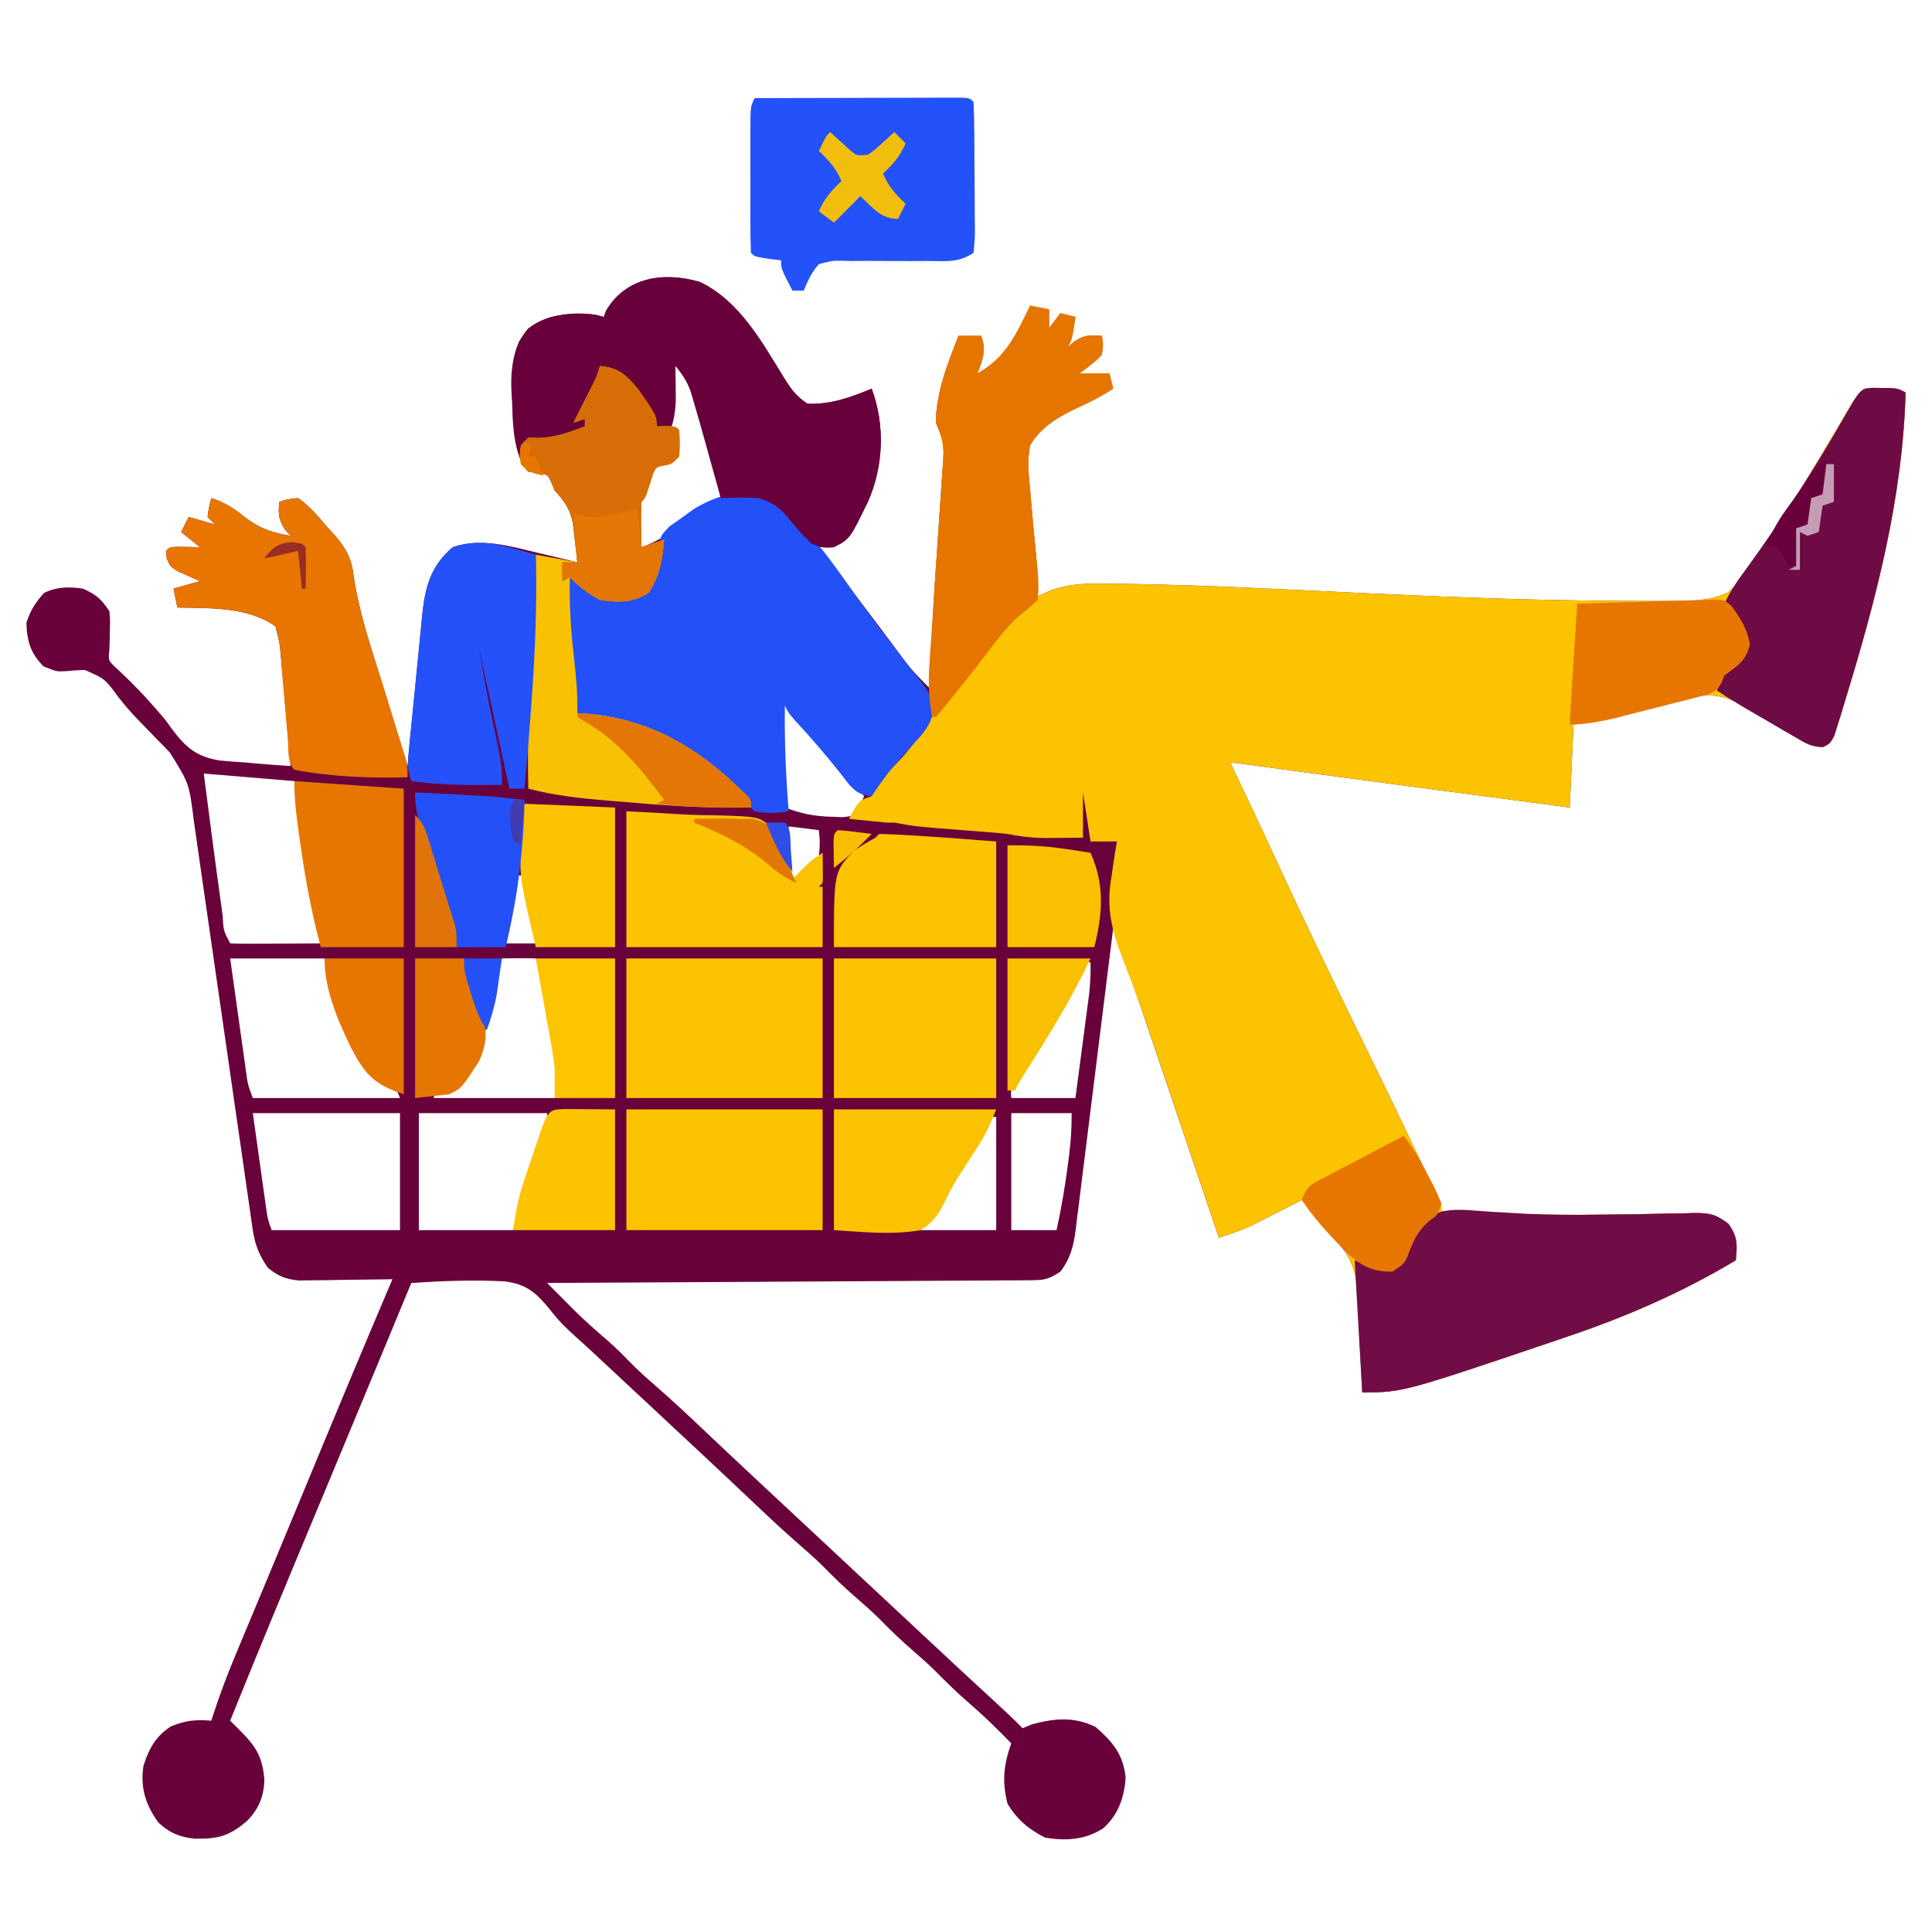 <?xml version="1.0" encoding="UTF-8"?>
<svg version="1.1" xmlns="http://www.w3.org/2000/svg" width="512" height="512">
<path d="M0 0 C10.507 4.992 16.508 15.978 22.38 25.533 C24.254 28.529 25.553 30.29 28.539 32.281 C34.589 32.532 40.04 30.581 45.539 28.281 C49.126 37.921 48.71 48.896 44.539 58.281 C42.529 62.216 40.566 66.043 37.539 69.281 C34.413 69.916 34.413 69.916 31.539 70.281 C31.977 70.855 32.414 71.428 32.865 72.019 C34.903 74.689 36.94 77.36 38.977 80.031 C39.709 80.99 40.44 81.949 41.195 82.938 C45.732 88.889 50.229 94.864 54.645 100.906 C56.768 103.568 59.118 105.891 61.539 108.281 C61.511 106.996 61.511 106.996 61.482 105.684 C61.381 97.074 61.698 88.549 62.266 79.957 C62.337 78.873 62.408 77.79 62.481 76.674 C62.782 72.162 63.089 67.652 63.408 63.142 C63.642 59.81 63.861 56.477 64.078 53.145 C64.154 52.127 64.23 51.109 64.308 50.061 C64.368 49.112 64.429 48.163 64.491 47.185 C64.548 46.356 64.606 45.527 64.666 44.673 C64.517 41.87 63.597 39.865 62.539 37.281 C62.67 29.058 65.614 21.87 68.539 14.281 C70.519 14.281 72.499 14.281 74.539 14.281 C76.006 18.096 74.972 20.571 73.539 24.281 C81.108 20.11 83.902 13.832 87.539 6.281 C89.189 6.611 90.839 6.941 92.539 7.281 C92.539 8.931 92.539 10.581 92.539 12.281 C94.024 10.301 94.024 10.301 95.539 8.281 C97.519 8.776 97.519 8.776 99.539 9.281 C98.664 15.031 98.664 15.031 97.539 17.281 C98.096 16.786 98.653 16.291 99.227 15.781 C101.921 14.034 103.393 14.019 106.539 14.281 C106.914 16.469 106.914 16.469 106.539 19.281 C104.699 21.271 102.747 22.671 100.539 24.281 C103.179 24.281 105.819 24.281 108.539 24.281 C108.869 25.601 109.199 26.921 109.539 28.281 C107.161 29.787 104.784 31.168 102.227 32.348 C96.485 35 90.815 37.635 87.539 43.281 C86.68 47.341 87.136 51.174 87.539 55.281 C87.698 57.1 87.855 58.919 88.012 60.738 C88.35 64.597 88.717 68.451 89.102 72.305 C89.453 75.98 89.638 79.586 89.539 83.281 C90.631 82.793 91.724 82.304 92.849 81.801 C98.117 79.848 103.012 79.875 108.578 79.969 C110.297 79.983 110.297 79.983 112.051 79.999 C134.105 80.301 156.155 81.549 178.185 82.572 C201.046 83.63 223.877 84.475 246.766 84.531 C248.216 84.539 248.216 84.539 249.696 84.547 C252.416 84.559 255.135 84.556 257.854 84.547 C258.65 84.551 259.445 84.555 260.265 84.559 C264.722 84.522 268.382 84.086 272.539 82.281 C274.846 79.995 274.846 79.995 276.789 77.094 C277.354 76.304 277.354 76.304 277.93 75.497 C279.152 73.771 280.347 72.029 281.539 70.281 C281.947 69.691 282.355 69.1 282.775 68.491 C289.093 59.322 294.894 49.875 300.539 40.281 C301.682 38.342 302.828 36.405 303.977 34.469 C304.655 33.314 304.655 33.314 305.348 32.137 C306.539 30.281 306.539 30.281 308.539 28.281 C310.633 28.051 310.633 28.051 313.039 28.094 C314.23 28.103 314.23 28.103 315.445 28.113 C317.539 28.281 317.539 28.281 319.539 29.281 C318.785 57.364 311.57 84.739 303.352 111.469 C303.031 112.544 302.71 113.62 302.38 114.728 C302.068 115.709 301.755 116.689 301.434 117.699 C301.164 118.563 300.894 119.427 300.616 120.317 C299.539 122.281 299.539 122.281 297.746 123.237 C294.632 123.299 292.987 122.168 290.328 120.57 C288.832 119.692 288.832 119.692 287.305 118.797 C286.268 118.173 285.232 117.549 284.164 116.906 C282.12 115.682 280.07 114.465 278.016 113.258 C277.109 112.712 276.202 112.166 275.268 111.604 C269.928 109.016 265.968 109.109 260.328 110.68 C258.584 111.151 258.584 111.151 256.805 111.633 C255.003 112.139 255.003 112.139 253.164 112.656 C250.783 113.315 248.4 113.968 246.016 114.617 C244.965 114.912 243.913 115.206 242.831 115.509 C239.121 116.379 235.32 116.809 231.539 117.281 C231.209 124.541 230.879 131.801 230.539 139.281 C200.532 135.33 170.528 131.364 140.539 127.281 C141.038 128.328 141.537 129.375 142.051 130.453 C145.512 137.731 148.964 145.012 152.328 152.336 C160.158 169.365 168.318 186.219 176.56 203.051 C177.186 204.329 177.186 204.329 177.824 205.633 C178.235 206.472 178.646 207.31 179.069 208.175 C183.64 217.518 188.127 226.9 192.583 236.298 C193.464 238.126 194.388 239.933 195.316 241.738 C196.539 244.281 196.539 244.281 196.539 246.281 C201.018 246.461 205.497 246.624 209.977 246.781 C210.67 246.807 211.363 246.832 212.077 246.858 C221.264 247.186 230.425 247.302 239.617 247.172 C240.542 247.161 241.467 247.151 242.42 247.14 C247.941 247.076 247.941 247.076 253.462 246.961 C256.044 246.895 258.624 246.859 261.207 246.828 C261.977 246.799 262.746 246.77 263.539 246.74 C267.522 246.721 269.337 247.127 272.54 249.571 C275.072 253.003 274.948 255.113 274.539 259.281 C260.404 267.703 246.103 273.991 230.539 279.281 C229.414 279.666 228.288 280.05 227.129 280.446 C186.245 294.281 186.245 294.281 175.539 294.281 C175.494 293.308 175.449 292.334 175.403 291.331 C175.232 287.706 175.044 284.081 174.849 280.457 C174.768 278.891 174.691 277.324 174.62 275.758 C174.516 273.5 174.394 271.245 174.27 268.988 C174.227 267.944 174.227 267.944 174.184 266.879 C173.824 260.916 171.634 257.369 167.84 252.949 C167.11 252.094 167.11 252.094 166.365 251.221 C165.866 250.643 165.366 250.064 164.852 249.469 C164.085 248.573 164.085 248.573 163.303 247.658 C162.051 246.196 160.796 244.738 159.539 243.281 C158.454 243.836 157.368 244.39 156.25 244.961 C154.805 245.693 153.359 246.425 151.914 247.156 C151.201 247.521 150.488 247.886 149.754 248.262 C149.051 248.616 148.349 248.971 147.625 249.336 C146.986 249.661 146.347 249.985 145.689 250.32 C143.032 251.508 140.304 252.374 137.539 253.281 C137.146 252.116 137.146 252.116 136.744 250.928 C134.246 243.531 131.746 236.134 129.245 228.737 C127.96 224.937 126.675 221.136 125.391 217.335 C124.147 213.651 122.902 209.969 121.656 206.286 C121.186 204.896 120.717 203.506 120.248 202.116 C116.768 191.806 113.182 181.535 109.539 171.281 C109.408 172.348 109.277 173.414 109.142 174.512 C107.904 184.564 106.654 194.613 105.392 204.661 C104.743 209.827 104.099 214.993 103.465 220.161 C102.853 225.148 102.229 230.134 101.598 235.119 C101.359 237.021 101.124 238.923 100.893 240.826 C100.57 243.492 100.231 246.155 99.889 248.819 C99.751 249.998 99.751 249.998 99.61 251.201 C99.035 255.547 98.22 258.776 95.539 262.281 C92.179 264.521 91.059 264.537 87.129 264.56 C86.006 264.571 84.883 264.582 83.725 264.594 C81.876 264.597 81.876 264.597 79.99 264.6 C78.692 264.61 77.394 264.62 76.057 264.631 C72.498 264.658 68.938 264.673 65.378 264.686 C61.659 264.702 57.939 264.728 54.22 264.754 C47.175 264.801 40.131 264.838 33.087 264.871 C25.068 264.909 17.049 264.958 9.029 265.009 C-7.467 265.112 -23.964 265.201 -40.461 265.281 C-38.883 266.873 -37.303 268.462 -35.723 270.051 C-34.843 270.936 -33.964 271.821 -33.057 272.734 C-30.243 275.495 -27.318 278.075 -24.324 280.637 C-21.879 282.795 -19.618 285.111 -17.335 287.438 C-15.528 289.215 -13.667 290.876 -11.746 292.527 C-7.528 296.195 -3.454 299.998 0.602 303.844 C2.1 305.259 3.599 306.675 5.098 308.09 C5.843 308.794 6.587 309.497 7.355 310.222 C10.614 313.295 13.888 316.352 17.164 319.406 C17.775 319.975 18.385 320.545 19.014 321.131 C20.241 322.275 21.469 323.419 22.696 324.563 C25.812 327.468 28.925 330.375 32.039 333.281 C33.289 334.448 34.539 335.615 35.789 336.781 C43.289 343.781 43.289 343.781 45.165 345.532 C46.413 346.697 47.661 347.862 48.91 349.027 C52.061 351.967 55.211 354.909 58.359 357.852 C65.024 364.079 71.699 370.294 78.417 376.463 C80.838 378.691 83.24 380.927 85.539 383.281 C86.323 382.951 87.107 382.621 87.914 382.281 C93.914 380.626 99.257 380.14 104.914 382.969 C109.514 387.021 112.242 390.25 112.852 396.469 C112.42 401.734 110.975 405.974 107.066 409.676 C102.291 412.871 97.119 413.194 91.539 412.281 C87.17 410.097 84.057 407.478 81.539 403.281 C80.043 397.484 80.524 392.852 82.539 387.281 C78.992 383.634 75.395 380.103 71.539 376.781 C68.309 373.999 65.306 371.071 62.32 368.031 C60.455 366.199 58.52 364.488 56.539 362.781 C53.309 359.999 50.306 357.071 47.32 354.031 C45.455 352.199 43.52 350.488 41.539 348.781 C38.343 346.028 35.367 343.134 32.414 340.125 C30.607 338.348 28.746 336.687 26.824 335.035 C22.606 331.367 18.532 327.565 14.477 323.719 C12.978 322.303 11.479 320.888 9.98 319.473 C9.236 318.769 8.491 318.065 7.723 317.34 C4.464 314.268 1.19 311.211 -2.086 308.156 C-2.999 307.305 -2.999 307.305 -3.931 306.436 C-5.157 305.293 -6.383 304.15 -7.609 303.008 C-9.499 301.246 -11.386 299.483 -13.273 297.719 C-18.144 293.167 -23.016 288.617 -27.906 284.086 C-28.455 283.576 -29.004 283.066 -29.57 282.541 C-30.659 281.539 -31.756 280.547 -32.862 279.565 C-35.453 277.249 -37.605 275.093 -39.73 272.312 C-43.431 267.824 -45.9 265.617 -51.673 264.86 C-59.949 264.422 -68.197 264.734 -76.461 265.281 C-76.871 266.272 -77.281 267.263 -77.704 268.283 C-79.706 273.116 -81.708 277.949 -83.711 282.781 C-84.085 283.684 -84.459 284.586 -84.844 285.516 C-89.436 296.596 -94.038 307.673 -98.656 318.742 C-99.086 319.771 -99.515 320.801 -99.958 321.861 C-100.821 323.931 -101.685 326.001 -102.549 328.071 C-109.935 345.775 -117.286 363.49 -124.461 381.281 C-123.672 382.07 -122.883 382.859 -122.07 383.672 C-117.671 388.071 -115.885 390.721 -115.402 396.973 C-115.512 401.305 -116.9 404.679 -119.93 407.789 C-124.72 411.899 -127.703 412.648 -133.855 412.551 C-137.819 412.141 -140.56 411.029 -143.461 408.281 C-146.89 403.591 -148.293 399.103 -147.461 393.281 C-146.028 388.78 -144.194 385.36 -140.148 382.781 C-136.265 381.201 -133.609 380.943 -129.461 381.281 C-129.284 380.729 -129.107 380.177 -128.925 379.608 C-127.181 374.26 -125.224 369.06 -123.047 363.875 C-122.72 363.089 -122.393 362.303 -122.056 361.494 C-120.986 358.922 -119.911 356.351 -118.836 353.781 C-118.079 351.965 -117.322 350.148 -116.566 348.332 C-114.991 344.55 -113.415 340.769 -111.838 336.988 C-109.532 331.455 -107.237 325.918 -104.945 320.379 C-97.195 301.646 -89.41 282.931 -81.461 264.281 C-82.283 264.297 -83.105 264.313 -83.952 264.329 C-87.684 264.391 -91.416 264.43 -95.148 264.469 C-96.442 264.494 -97.736 264.519 -99.068 264.545 C-100.316 264.555 -101.563 264.564 -102.848 264.574 C-103.995 264.59 -105.141 264.606 -106.323 264.622 C-109.898 264.234 -111.647 263.501 -114.461 261.281 C-116.797 257.894 -117.909 255.147 -118.492 251.089 C-118.644 250.064 -118.797 249.039 -118.954 247.984 C-119.109 246.87 -119.263 245.757 -119.422 244.61 C-119.595 243.429 -119.768 242.248 -119.946 241.031 C-120.416 237.8 -120.877 234.569 -121.334 231.337 C-121.816 227.948 -122.311 224.562 -122.805 221.175 C-123.738 214.759 -124.662 208.342 -125.581 201.924 C-127.226 190.436 -128.883 178.949 -130.552 167.464 C-131.041 164.096 -131.528 160.727 -132.008 157.357 C-132.543 153.598 -133.086 149.84 -133.629 146.082 C-133.786 144.971 -133.942 143.86 -134.103 142.715 C-135.328 132.933 -135.328 132.933 -140.402 124.766 C-140.981 124.159 -141.561 123.551 -142.157 122.926 C-142.773 122.301 -143.389 121.675 -144.023 121.031 C-145.302 119.714 -146.58 118.395 -147.855 117.074 C-148.476 116.433 -149.097 115.791 -149.737 115.13 C-151.259 113.498 -152.662 111.84 -154.035 110.082 C-157.667 105.157 -157.667 105.157 -163.02 102.816 C-164.736 102.875 -166.451 102.987 -168.16 103.16 C-170.461 103.281 -170.461 103.281 -173.961 101.844 C-177.377 98.342 -178.351 95.145 -178.461 90.281 C-177.345 86.932 -176.111 85.004 -173.773 82.406 C-170.369 80.75 -167.134 80.734 -163.461 81.281 C-159.875 82.918 -158.668 83.971 -156.461 87.281 C-156.266 89.656 -156.266 89.656 -156.336 92.281 C-156.354 93.147 -156.372 94.014 -156.391 94.906 C-156.414 95.69 -156.437 96.474 -156.461 97.281 C-156.786 100.287 -156.786 100.287 -154.957 102.043 C-154.278 102.678 -153.598 103.314 -152.898 103.969 C-150.131 106.634 -147.477 109.314 -144.961 112.219 C-144.419 112.834 -143.877 113.449 -143.318 114.083 C-141.461 116.281 -141.461 116.281 -139.826 118.574 C-136.111 123.465 -133.366 125.821 -127.211 126.816 C-124.965 127.033 -122.714 127.208 -120.461 127.344 C-118.727 127.497 -118.727 127.497 -116.957 127.654 C-114.126 127.9 -111.297 128.108 -108.461 128.281 C-108.866 123.654 -109.275 119.028 -109.688 114.402 C-109.828 112.829 -109.966 111.255 -110.104 109.682 C-110.302 107.418 -110.504 105.154 -110.707 102.891 C-110.767 102.189 -110.828 101.488 -110.89 100.766 C-111.285 95.946 -111.285 95.946 -112.461 91.281 C-119.811 86.031 -129.82 86.496 -138.461 86.281 C-138.791 84.631 -139.121 82.981 -139.461 81.281 C-135.996 80.291 -135.996 80.291 -132.461 79.281 C-133.31 78.918 -133.31 78.918 -134.176 78.547 C-134.909 78.212 -135.643 77.877 -136.398 77.531 C-137.129 77.206 -137.86 76.882 -138.613 76.547 C-140.461 75.281 -140.461 75.281 -141.277 73.203 C-141.338 72.569 -141.399 71.935 -141.461 71.281 C-140.461 70.281 -140.461 70.281 -138.613 70.184 C-136.562 70.216 -134.512 70.249 -132.461 70.281 C-134.111 68.961 -135.761 67.641 -137.461 66.281 C-136.801 64.961 -136.141 63.641 -135.461 62.281 C-133.151 62.941 -130.841 63.601 -128.461 64.281 C-129.121 63.621 -129.781 62.961 -130.461 62.281 C-130.086 59.656 -130.086 59.656 -129.461 57.281 C-125.938 58.382 -123.48 59.992 -120.648 62.281 C-116.683 65.378 -113.385 66.402 -108.461 67.281 C-108.956 66.724 -109.451 66.168 -109.961 65.594 C-111.708 62.9 -111.723 61.427 -111.461 58.281 C-109.207 57.566 -109.207 57.566 -106.461 57.281 C-103.295 59.422 -100.957 62.404 -98.461 65.281 C-97.874 65.906 -97.288 66.532 -96.684 67.176 C-93.634 70.717 -92.225 73.505 -91.711 78.156 C-90.199 88.212 -86.834 97.841 -83.836 107.531 C-83.218 109.548 -82.601 111.565 -81.984 113.582 C-80.485 118.484 -78.975 123.384 -77.461 128.281 C-77.405 127.693 -77.349 127.105 -77.291 126.499 C-76.705 120.366 -76.102 114.234 -75.49 108.103 C-75.263 105.816 -75.041 103.529 -74.823 101.242 C-74.509 97.949 -74.18 94.658 -73.848 91.367 C-73.754 90.348 -73.66 89.329 -73.563 88.279 C-72.796 80.902 -71.352 75.252 -65.461 70.281 C-57.89 67.758 -50.462 69.96 -42.961 71.781 C-41.441 72.139 -41.441 72.139 -39.891 72.504 C-37.412 73.088 -34.936 73.681 -32.461 74.281 C-32.69 72.05 -32.945 69.821 -33.211 67.594 C-33.42 65.732 -33.42 65.732 -33.633 63.832 C-34.536 59.96 -35.824 58.188 -38.461 55.281 C-38.77 54.539 -39.08 53.796 -39.398 53.031 C-40.353 50.997 -40.353 50.997 -42.961 50.656 C-43.786 50.532 -44.611 50.409 -45.461 50.281 C-50.278 45.464 -49.618 32.991 -49.836 26.344 C-49.729 20.906 -48.985 16.552 -45.461 12.281 C-40.219 8.502 -33.696 7.819 -27.398 8.719 C-26.759 8.904 -26.12 9.09 -25.461 9.281 C-25.255 8.724 -25.048 8.168 -24.836 7.594 C-19.51 -1.364 -9.515 -2.779 0 0 Z M-7.461 20.281 C-7.488 23.26 -7.508 26.239 -7.523 29.219 C-7.532 30.069 -7.54 30.919 -7.549 31.795 C-7.552 32.604 -7.555 33.413 -7.559 34.246 C-7.564 34.995 -7.569 35.744 -7.574 36.515 C-7.654 38.308 -7.654 38.308 -6.461 39.281 C-6.42 41.614 -6.419 43.948 -6.461 46.281 C-7.389 46.611 -8.317 46.941 -9.273 47.281 C-13.114 49.691 -13.654 51.356 -14.918 55.539 C-15.461 57.281 -15.461 57.281 -16.461 58.281 C-16.621 62.446 -16.443 66.229 -15.461 70.281 C-11.129 68.813 -7.994 66.582 -4.398 63.781 C1.905 58.885 1.905 58.885 5.539 57.281 C2.302 37.622 2.302 37.622 -6.461 20.281 C-6.791 20.281 -7.121 20.281 -7.461 20.281 Z M21.539 111.281 C21.41 120.693 21.741 129.902 22.539 139.281 C26.695 140.828 30.292 141.623 34.727 141.719 C35.751 141.759 36.776 141.799 37.832 141.84 C40.778 141.546 40.778 141.546 42.402 138.754 C42.777 137.938 43.153 137.122 43.539 136.281 C42.777 135.398 42.015 134.515 41.23 133.605 C40.187 132.394 39.144 131.181 38.102 129.969 C37.56 129.34 37.019 128.71 36.462 128.062 C32.276 123.178 28.201 118.219 24.184 113.195 C23.641 112.564 23.098 111.932 22.539 111.281 C22.209 111.281 21.879 111.281 21.539 111.281 Z M-131.461 130.281 C-129.962 141.912 -128.456 153.541 -126.836 165.156 C-126.713 166.059 -126.59 166.961 -126.464 167.891 C-126.239 171.917 -126.239 171.917 -124.461 175.281 C-122.68 175.369 -120.896 175.388 -119.113 175.379 C-118.034 175.376 -116.954 175.372 -115.842 175.369 C-114.705 175.361 -113.569 175.352 -112.398 175.344 C-111.258 175.339 -110.118 175.335 -108.943 175.33 C-106.116 175.318 -103.288 175.302 -100.461 175.281 C-100.602 174.441 -100.743 173.6 -100.888 172.734 C-101.422 169.549 -101.955 166.363 -102.487 163.178 C-102.716 161.812 -102.945 160.446 -103.174 159.079 C-104.67 150.156 -106.104 141.227 -107.461 132.281 C-115.381 131.621 -123.301 130.961 -131.461 130.281 Z M23.539 144.281 C23.389 151.338 23.389 151.338 24.539 158.281 C28.362 157.007 29.402 155.671 31.539 152.281 C31.874 148.572 31.874 148.572 31.539 145.281 C28.899 144.951 26.259 144.621 23.539 144.281 Z M-48.461 157.281 C-48.964 159.718 -49.464 162.156 -49.961 164.594 C-50.104 165.284 -50.247 165.974 -50.395 166.686 C-50.987 169.606 -51.461 172.292 -51.461 175.281 C-48.821 175.281 -46.181 175.281 -43.461 175.281 C-44.451 169.341 -45.441 163.401 -46.461 157.281 C-47.121 157.281 -47.781 157.281 -48.461 157.281 Z M-124.461 179.281 C-123.77 184.23 -123.078 189.178 -122.38 194.125 C-122.143 195.809 -121.907 197.493 -121.673 199.177 C-121.336 201.595 -120.995 204.012 -120.652 206.43 C-120.548 207.185 -120.444 207.94 -120.337 208.718 C-119.821 212.621 -119.821 212.621 -118.461 216.281 C-105.591 216.281 -92.721 216.281 -79.461 216.281 C-80.325 213.984 -80.325 213.984 -83.148 213.281 C-93.572 206.988 -96.669 190.449 -99.461 179.281 C-107.711 179.281 -115.961 179.281 -124.461 179.281 Z M-52.461 179.281 C-52.617 179.997 -52.772 180.712 -52.932 181.449 C-53.655 184.73 -54.402 188.006 -55.148 191.281 C-55.393 192.407 -55.637 193.532 -55.889 194.691 C-57.376 201.13 -58.92 207.273 -63.461 212.281 C-65.796 213.714 -67.819 214.452 -70.461 215.281 C-70.461 215.611 -70.461 215.941 -70.461 216.281 C-59.901 216.281 -49.341 216.281 -38.461 216.281 C-37.696 210.162 -37.371 207.081 -38.422 201.41 C-38.758 199.561 -38.758 199.561 -39.102 197.674 C-39.344 196.41 -39.586 195.146 -39.836 193.844 C-40.071 192.553 -40.305 191.262 -40.547 189.932 C-41.11 184.203 -41.11 184.203 -43.461 179.281 C-44.98 179.209 -46.503 179.197 -48.023 179.219 C-48.85 179.228 -49.676 179.237 -50.527 179.246 C-51.484 179.263 -51.484 179.263 -52.461 179.281 Z M102.539 180.281 C102.057 181.133 102.057 181.133 101.564 182.003 C95.837 192.107 90.116 202.187 83.867 211.98 C82.372 214.127 82.372 214.127 82.539 216.281 C88.149 216.281 93.759 216.281 99.539 216.281 C100.112 211.958 100.682 207.635 101.248 203.311 C101.441 201.842 101.635 200.372 101.83 198.903 C102.111 196.786 102.388 194.668 102.664 192.551 C102.832 191.278 102.999 190.006 103.172 188.695 C103.478 185.848 103.615 183.138 103.539 180.281 C103.209 180.281 102.879 180.281 102.539 180.281 Z M-118.461 220.281 C-117.822 224.839 -117.182 229.398 -116.523 234.094 C-116.324 235.528 -116.124 236.963 -115.918 238.441 C-115.758 239.57 -115.598 240.7 -115.434 241.863 C-115.271 243.021 -115.109 244.178 -114.942 245.37 C-114.531 248.335 -114.531 248.335 -113.461 251.281 C-102.241 251.281 -91.021 251.281 -79.461 251.281 C-79.461 241.051 -79.461 230.821 -79.461 220.281 C-92.331 220.281 -105.201 220.281 -118.461 220.281 Z M-74.461 220.281 C-74.461 230.511 -74.461 240.741 -74.461 251.281 C-66.211 251.281 -57.961 251.281 -49.461 251.281 C-48.177 247.189 -46.894 243.096 -45.616 239.001 C-45.18 237.608 -44.744 236.215 -44.306 234.822 C-43.678 232.822 -43.053 230.822 -42.43 228.82 C-42.053 227.616 -41.676 226.411 -41.287 225.17 C-40.369 222.462 -40.369 222.462 -40.461 220.281 C-51.681 220.281 -62.901 220.281 -74.461 220.281 Z M82.539 220.281 C82.539 230.511 82.539 240.741 82.539 251.281 C86.499 251.281 90.459 251.281 94.539 251.281 C95.869 245.2 96.885 239.141 97.664 232.969 C97.752 232.287 97.839 231.606 97.929 230.904 C98.369 227.305 98.539 223.924 98.539 220.281 C93.259 220.281 87.979 220.281 82.539 220.281 Z M77.539 221.281 C76.001 223.659 74.511 226.05 73.039 228.469 C68.955 235.109 64.665 241.544 60.156 247.902 C58.445 249.94 58.445 249.94 58.539 251.281 C65.139 251.281 71.739 251.281 78.539 251.281 C78.539 241.381 78.539 231.481 78.539 221.281 C78.209 221.281 77.879 221.281 77.539 221.281 Z " fill="#69023B" transform="translate(185.461,74.719)"/>
<path d="M0 0 C2.475 0.495 2.475 0.495 5 1 C5 2.65 5 4.3 5 6 C5.99 4.68 6.98 3.36 8 2 C9.32 2.33 10.64 2.66 12 3 C11.125 8.75 11.125 8.75 10 11 C10.557 10.505 11.114 10.01 11.688 9.5 C14.382 7.752 15.854 7.738 19 8 C19.375 10.188 19.375 10.188 19 13 C17.16 14.99 15.208 16.39 13 18 C15.64 18 18.28 18 21 18 C21.495 19.98 21.495 19.98 22 22 C19.622 23.506 17.245 24.887 14.688 26.066 C8.946 28.718 3.276 31.354 0 37 C-0.859 41.06 -0.403 44.893 0 49 C0.159 50.819 0.316 52.638 0.473 54.457 C0.811 58.315 1.178 62.169 1.562 66.023 C1.914 69.698 2.099 73.304 2 77 C3.092 76.511 4.185 76.023 5.31 75.52 C10.578 73.567 15.473 73.593 21.039 73.688 C22.758 73.702 22.758 73.702 24.512 73.717 C46.566 74.02 68.616 75.268 90.646 76.291 C113.507 77.348 136.338 78.193 159.227 78.25 C160.677 78.258 160.677 78.258 162.157 78.266 C164.876 78.277 167.595 78.274 170.315 78.266 C171.111 78.27 171.906 78.274 172.726 78.278 C177.183 78.24 180.843 77.805 185 76 C187.306 73.714 187.306 73.714 189.25 70.812 C189.815 70.022 189.815 70.022 190.391 69.216 C191.613 67.49 192.808 65.747 194 64 C194.408 63.409 194.816 62.819 195.236 62.21 C201.554 53.04 207.355 43.594 213 34 C214.143 32.061 215.289 30.123 216.438 28.188 C217.116 27.033 217.116 27.033 217.809 25.855 C219 24 219 24 221 22 C223.094 21.77 223.094 21.77 225.5 21.812 C226.691 21.822 226.691 21.822 227.906 21.832 C230 22 230 22 232 23 C231.246 51.082 224.031 78.457 215.812 105.188 C215.492 106.263 215.171 107.339 214.841 108.447 C214.529 109.427 214.216 110.408 213.895 111.418 C213.625 112.282 213.355 113.146 213.077 114.036 C212 116 212 116 210.207 116.956 C207.093 117.018 205.448 115.887 202.789 114.289 C201.292 113.411 201.292 113.411 199.766 112.516 C198.729 111.892 197.693 111.268 196.625 110.625 C194.581 109.4 192.531 108.184 190.477 106.977 C189.57 106.431 188.663 105.885 187.729 105.323 C182.389 102.734 178.429 102.827 172.789 104.398 C171.626 104.713 170.464 105.028 169.266 105.352 C167.464 105.858 167.464 105.858 165.625 106.375 C163.243 107.033 160.861 107.687 158.477 108.336 C157.425 108.63 156.374 108.925 155.292 109.228 C151.582 110.098 147.78 110.527 144 111 C143.67 118.26 143.34 125.52 143 133 C112.993 129.048 82.989 125.083 53 121 C53.748 122.57 53.748 122.57 54.512 124.172 C57.973 131.45 61.425 138.731 64.789 146.055 C72.619 163.084 80.779 179.937 89.021 196.77 C89.438 197.622 89.855 198.474 90.285 199.352 C90.901 200.61 90.901 200.61 91.53 201.893 C96.101 211.236 100.588 220.619 105.043 230.017 C105.925 231.845 106.849 233.652 107.777 235.457 C109 238 109 238 109 240 C113.479 240.18 117.958 240.343 122.438 240.5 C123.131 240.525 123.824 240.551 124.538 240.577 C133.725 240.905 142.886 241.021 152.078 240.891 C153.003 240.88 153.928 240.869 154.881 240.858 C160.402 240.795 160.402 240.795 165.923 240.68 C168.505 240.614 171.085 240.578 173.668 240.547 C174.438 240.518 175.207 240.489 176 240.459 C179.983 240.439 181.798 240.846 185.001 243.29 C187.533 246.722 187.409 248.832 187 253 C172.865 261.422 158.564 267.71 143 273 C141.875 273.384 140.749 273.769 139.59 274.165 C98.706 288 98.706 288 88 288 C87.955 287.027 87.91 286.053 87.864 285.05 C87.693 281.424 87.504 277.8 87.31 274.176 C87.229 272.609 87.152 271.043 87.081 269.476 C86.977 267.219 86.855 264.963 86.73 262.707 C86.702 262.011 86.674 261.315 86.645 260.598 C86.285 254.635 84.095 251.088 80.301 246.668 C79.571 245.812 79.571 245.812 78.826 244.939 C78.327 244.361 77.827 243.783 77.312 243.188 C76.546 242.291 76.546 242.291 75.764 241.377 C74.512 239.915 73.257 238.457 72 237 C70.915 237.554 69.829 238.109 68.711 238.68 C67.266 239.412 65.82 240.143 64.375 240.875 C63.662 241.24 62.949 241.605 62.215 241.98 C61.512 242.335 60.81 242.689 60.086 243.055 C59.128 243.542 59.128 243.542 58.15 244.039 C55.493 245.227 52.765 246.093 50 247 C49.74 246.228 49.48 245.456 49.212 244.66 C46.73 237.292 44.245 229.926 41.757 222.56 C40.479 218.775 39.202 214.99 37.927 211.204 C36.695 207.546 35.461 203.888 34.224 200.23 C33.739 198.792 33.254 197.354 32.77 195.916 C30.233 188.375 27.617 180.894 24.685 173.496 C21.665 165.836 20.054 159.563 21.562 151.312 C21.689 150.397 21.816 149.481 21.947 148.537 C22.256 146.352 22.621 144.174 23 142 C20.69 142 18.38 142 16 142 C15.34 137.71 14.68 133.42 14 129 C14 132.96 14 136.92 14 141 C11.604 141.027 9.208 141.047 6.812 141.062 C6.139 141.071 5.465 141.079 4.771 141.088 C1.014 141.106 -2.334 140.738 -6 140 C-7.84 139.807 -9.683 139.641 -11.527 139.5 C-12.567 139.417 -13.607 139.335 -14.678 139.25 C-15.753 139.167 -16.829 139.085 -17.938 139 C-30.33 138.046 -30.33 138.046 -36 137 C-36.66 137 -37.32 137 -38 137 C-39.709 136.843 -41.418 136.675 -43.125 136.5 C-44.035 136.407 -44.945 136.314 -45.883 136.219 C-46.581 136.147 -47.28 136.074 -48 136 C-45.375 131.125 -45.375 131.125 -42 130 C-41.298 128.685 -40.634 127.349 -40 126 C-38.595 124.458 -38.595 124.458 -36.996 122.953 C-30.71 116.601 -26.321 111.183 -26.165 101.986 C-26.184 100.537 -26.184 100.537 -26.203 99.059 C-26.173 96.927 -26.14 94.796 -26.103 92.665 C-26.092 91.568 -26.08 90.472 -26.069 89.342 C-25.956 83.847 -25.561 78.376 -25.176 72.895 C-25.032 70.717 -24.89 68.539 -24.748 66.361 C-24.529 63.048 -24.307 59.734 -24.076 56.421 C-23.849 53.142 -23.636 49.862 -23.426 46.582 C-23.317 45.093 -23.317 45.093 -23.205 43.574 C-22.909 38.776 -22.838 35.407 -25 31 C-24.869 22.777 -21.926 15.589 -19 8 C-17.02 8 -15.04 8 -13 8 C-11.533 11.815 -12.567 14.29 -14 18 C-6.431 13.829 -3.637 7.55 0 0 Z " fill="#FBC300" transform="translate(273,81)"/>
<path d="M0 0 C9.886 6.961 16.61 17.767 23.617 27.41 C26.556 31.45 29.563 35.428 32.625 39.375 C33.407 40.392 34.19 41.409 34.996 42.457 C36.245 44.07 37.505 45.674 38.785 47.262 C40.766 49.805 41.996 51.702 42.504 54.914 C41.913 59.215 39.73 61.496 36.875 64.562 C35.863 65.699 34.852 66.837 33.844 67.977 C33.36 68.517 32.877 69.057 32.379 69.614 C30.039 72.299 28.051 75.176 26.062 78.125 C23.095 77.798 22.111 77.176 20.02 74.973 C19.312 74.054 18.604 73.134 17.875 72.188 C14.035 67.309 10.019 62.685 5.812 58.121 C4.062 56.125 4.062 56.125 3.062 54.125 C2.92 63.519 3.338 72.766 4.062 82.125 C0.932 82.636 -1.819 82.774 -4.938 82.125 C-7.734 79.826 -9.745 76.989 -11.938 74.125 C-21.974 62.961 -37.753 58.793 -51.938 56.125 C-52.448 52.022 -52.944 47.918 -53.438 43.812 C-53.581 42.665 -53.724 41.517 -53.871 40.334 C-54.717 33.224 -55.134 26.284 -54.938 19.125 C-54.349 19.586 -53.761 20.047 -53.155 20.522 C-48.184 24.331 -44.411 26.008 -38.105 25.578 C-35.761 25.225 -35.761 25.225 -33.438 23.5 C-31.081 19.768 -29.774 16.678 -30.242 12.227 C-29.938 9.125 -29.938 9.125 -27.523 6.641 C-25.934 5.519 -25.934 5.519 -24.312 4.375 C-23.268 3.617 -22.224 2.859 -21.148 2.078 C-14.448 -1.998 -7.126 -4.009 0 0 Z " fill="#2450F8" transform="translate(204.938,132.875)"/>
<path d="M0 0 C10.507 4.992 16.508 15.978 22.38 25.533 C24.254 28.529 25.553 30.29 28.539 32.281 C34.589 32.532 40.04 30.581 45.539 28.281 C49.133 37.941 48.685 48.872 44.539 58.281 C39.797 68.116 39.797 68.116 35.586 70.289 C33.084 70.594 31.825 70.37 29.539 69.281 C27.27 67.158 25.356 64.897 23.398 62.484 C20.986 59.626 19.131 58.359 15.539 57.281 C12.188 57.069 8.891 57.102 5.539 57.281 C5.067 55.558 5.067 55.558 4.586 53.801 C3.254 48.956 1.903 44.117 0.539 39.281 C0.251 38.26 0.251 38.26 -0.042 37.217 C-0.546 35.444 -1.066 33.675 -1.586 31.906 C-1.877 30.909 -2.169 29.911 -2.469 28.883 C-3.47 26.258 -4.664 24.424 -6.461 22.281 C-6.449 23.101 -6.438 23.921 -6.426 24.766 C-6.417 25.843 -6.408 26.921 -6.398 28.031 C-6.387 29.099 -6.375 30.166 -6.363 31.266 C-6.446 33.815 -6.715 35.861 -7.461 38.281 C-8.781 38.281 -10.101 38.281 -11.461 38.281 C-12.988 36.27 -12.988 36.27 -14.398 33.594 C-18.226 26.612 -18.226 26.612 -24.773 22.469 C-25.33 22.407 -25.887 22.345 -26.461 22.281 C-26.554 23.519 -26.554 23.519 -26.648 24.781 C-27.694 29.285 -29.866 32.508 -32.461 36.281 C-31.801 36.281 -31.141 36.281 -30.461 36.281 C-30.461 36.941 -30.461 37.601 -30.461 38.281 C-35.611 40.845 -39.581 42.711 -45.461 42.281 C-46.451 42.776 -46.451 42.776 -47.461 43.281 C-49.683 34.493 -51.623 24.24 -47.836 15.656 C-45.667 12.067 -43.51 10.58 -39.461 9.281 C-34.643 8.353 -30.242 7.893 -25.461 9.281 C-25.152 8.446 -25.152 8.446 -24.836 7.594 C-19.51 -1.364 -9.515 -2.779 0 0 Z " fill="#68003B" transform="translate(185.461,74.719)"/>
<path d="M0 0 C2.247 0.133 4.494 0.259 6.741 0.384 C7.577 0.434 8.414 0.485 9.276 0.536 C15.978 0.88 22.647 0.873 29.354 0.775 C31.211 0.753 33.067 0.732 34.924 0.71 C37.733 0.677 40.542 0.635 43.351 0.564 C46.012 0.498 48.672 0.462 51.334 0.431 C52.139 0.402 52.943 0.373 53.772 0.343 C57.997 0.323 59.592 0.535 63.079 3.174 C65.579 6.607 65.46 8.732 65.053 12.884 C50.918 21.306 36.618 27.594 21.053 32.884 C19.928 33.269 18.803 33.653 17.643 34.049 C-23.241 47.884 -23.241 47.884 -33.947 47.884 C-34.607 36.334 -35.267 24.784 -35.947 12.884 C-33.472 13.874 -33.472 13.874 -30.947 14.884 C-27.38 15.375 -27.38 15.375 -23.947 13.884 C-22.394 11.459 -21.275 8.968 -20.099 6.341 C-16.024 -2.348 -8.258 -0.491 0 0 Z " fill="#700D46" transform="translate(394.947,321.116)"/>
<path d="M0 0 C4.898 0.42 6.863 2.314 10 6 C15 13.151 15 13.151 15 16 C15.804 15.979 16.609 15.959 17.438 15.938 C20 16 20 16 21 17 C21.188 20.438 21.188 20.438 21 24 C19 26 19 26 16.98 26.375 C14.839 26.802 14.839 26.802 13.988 28.812 C13.654 29.895 13.654 29.895 13.312 31 C12.05 34.95 12.05 34.95 11 36 C10.928 38.02 10.916 40.042 10.938 42.062 C10.947 43.167 10.956 44.272 10.965 45.41 C10.976 46.265 10.988 47.119 11 48 C12.98 47.34 14.96 46.68 17 46 C16.538 51.359 15.891 55.331 13 60 C8.751 62.832 4.99 62.652 0 62 C-3.239 60.265 -5.423 58.577 -8 56 C-8.131 62.829 -7.768 69.466 -7 76.25 C-6.414 81.524 -5.861 86.682 -6 92 C-5.417 92.026 -4.835 92.052 -4.234 92.078 C12.201 93.215 25.407 100.645 37 112 C37.882 112.814 37.882 112.814 38.781 113.645 C40 115 40 115 40 117 C29.943 117.201 20.07 116.692 10.057 115.828 C7.674 115.624 5.289 115.432 2.904 115.242 C-4.528 114.628 -11.768 113.914 -19 112 C-19.427 91.295 -18.142 70.664 -17 50 C-13.37 50.66 -9.74 51.32 -6 52 C-6.229 49.769 -6.484 47.54 -6.75 45.312 C-6.889 44.071 -7.028 42.83 -7.172 41.551 C-8.075 37.679 -9.363 35.907 -12 33 C-12.309 32.258 -12.619 31.515 -12.938 30.75 C-13.892 28.716 -13.892 28.716 -16.5 28.375 C-17.325 28.251 -18.15 28.128 -19 28 C-21 26 -21 26 -21.25 23.5 C-21 21 -21 21 -19 19 C-17.732 19.031 -17.732 19.031 -16.438 19.062 C-11.916 18.98 -8.203 17.569 -4 16 C-4 15.34 -4 14.68 -4 14 C-4.99 14.33 -5.98 14.66 -7 15 C-5.995 12.985 -4.986 10.972 -3.965 8.965 C-3.626 8.296 -3.287 7.627 -2.938 6.938 C-2.596 6.266 -2.254 5.594 -1.902 4.902 C-0.885 2.857 -0.885 2.857 0 0 Z " fill="#F8C104" transform="translate(159,97)"/>
<path d="M0 0 C7.415 -0.023 14.829 -0.041 22.244 -0.052 C25.686 -0.057 29.129 -0.064 32.572 -0.075 C36.526 -0.088 40.48 -0.093 44.434 -0.098 C46.296 -0.105 46.296 -0.105 48.196 -0.113 C49.337 -0.113 50.478 -0.113 51.654 -0.114 C52.664 -0.116 53.675 -0.118 54.716 -0.12 C57 0 57 0 58 1 C58.126 3.934 58.189 6.842 58.203 9.777 C58.209 10.659 58.215 11.541 58.22 12.449 C58.23 14.318 58.236 16.187 58.24 18.055 C58.25 20.922 58.281 23.788 58.312 26.654 C58.319 28.466 58.324 30.278 58.328 32.09 C58.34 32.951 58.353 33.813 58.366 34.7 C58.356 37.117 58.356 37.117 58 41 C54.141 43.573 51 43.226 46.535 43.168 C44.831 43.174 43.128 43.181 41.424 43.189 C38.739 43.194 36.057 43.187 33.372 43.155 C30.78 43.128 28.19 43.144 25.598 43.168 C24.396 43.137 24.396 43.137 23.17 43.106 C20.601 43.076 20.601 43.076 17 44 C15.028 46.24 14.186 48.203 13 51 C12.01 51 11.02 51 10 51 C7 45.25 7 45.25 7 43 C5.866 42.856 4.731 42.711 3.562 42.562 C0 42 0 42 -1 41 C-1.101 38.139 -1.14 35.303 -1.133 32.441 C-1.134 31.582 -1.135 30.722 -1.136 29.837 C-1.136 28.015 -1.135 26.194 -1.13 24.372 C-1.125 21.578 -1.13 18.784 -1.137 15.99 C-1.136 14.224 -1.135 12.458 -1.133 10.691 C-1.135 9.852 -1.137 9.012 -1.139 8.147 C-1.115 2.23 -1.115 2.23 0 0 Z " fill="#2351FA" transform="translate(200,26)"/>
<path d="M0 0 C1.191 0.021 1.191 0.021 2.406 0.043 C3.2 0.049 3.994 0.056 4.812 0.062 C6.906 0.23 6.906 0.23 8.906 1.23 C8.152 29.313 0.937 56.688 -7.281 83.418 C-7.602 84.494 -7.923 85.569 -8.253 86.677 C-8.565 87.658 -8.877 88.638 -9.199 89.648 C-9.469 90.512 -9.739 91.376 -10.016 92.266 C-11.094 94.23 -11.094 94.23 -12.88 95.184 C-16.008 95.25 -17.716 94.122 -20.41 92.555 C-21.927 91.684 -21.927 91.684 -23.475 90.795 C-24.525 90.176 -25.574 89.556 -26.656 88.918 C-27.71 88.31 -28.764 87.702 -29.85 87.076 C-33.658 84.872 -37.432 82.672 -41.094 80.23 C-40.06 76.847 -39.403 75.451 -36.469 73.355 C-33.774 71.378 -33.774 71.378 -33.469 67.918 C-34.28 63.129 -36.044 60.966 -39.094 57.23 C-37.445 53.562 -35.152 50.453 -32.781 47.23 C-23.525 34.44 -15.004 21.137 -7.164 7.434 C-3.09 0.34 -3.09 0.34 0 0 Z " fill="#6E0B44" transform="translate(496.094,102.77)"/>
<path d="M0 0 C2.475 0.495 2.475 0.495 5 1 C5 2.65 5 4.3 5 6 C5.99 4.68 6.98 3.36 8 2 C9.32 2.33 10.64 2.66 12 3 C11.125 8.75 11.125 8.75 10 11 C10.557 10.505 11.114 10.01 11.688 9.5 C14.382 7.752 15.854 7.738 19 8 C19.375 10.188 19.375 10.188 19 13 C17.16 14.99 15.208 16.39 13 18 C15.64 18 18.28 18 21 18 C21.495 19.98 21.495 19.98 22 22 C19.622 23.506 17.245 24.887 14.688 26.066 C8.946 28.718 3.276 31.354 0 37 C-0.859 41.06 -0.403 44.893 0 49 C0.159 50.807 0.316 52.614 0.473 54.422 C0.729 57.34 0.994 60.256 1.287 63.17 C2.341 73.713 2.341 73.713 2 78 C-0.812 80.562 -0.812 80.562 -2.746 82.023 C-5.707 84.62 -7.984 87.571 -10.375 90.688 C-11.074 91.596 -11.074 91.596 -11.788 92.522 C-12.73 93.748 -13.671 94.974 -14.611 96.202 C-16.742 98.96 -18.927 101.67 -21.125 104.375 C-21.849 105.27 -22.574 106.164 -23.32 107.086 C-23.875 107.718 -24.429 108.349 -25 109 C-25.33 109 -25.66 109 -26 109 C-26.795 104.278 -27.046 99.999 -26.715 95.226 C-26.628 93.921 -26.541 92.617 -26.452 91.272 C-26.403 90.585 -26.354 89.898 -26.304 89.19 C-26.15 87.021 -26.006 84.851 -25.865 82.681 C-25.461 76.517 -25.04 70.354 -24.613 64.191 C-24.352 60.41 -24.101 56.628 -23.858 52.846 C-23.763 51.409 -23.664 49.973 -23.56 48.538 C-23.415 46.531 -23.285 44.523 -23.156 42.515 C-23.077 41.375 -22.999 40.235 -22.918 39.06 C-23.004 35.862 -23.75 33.907 -25 31 C-24.869 22.777 -21.926 15.589 -19 8 C-17.02 8 -15.04 8 -13 8 C-11.533 11.815 -12.567 14.29 -14 18 C-6.431 13.829 -3.637 7.55 0 0 Z " fill="#E67500" transform="translate(273,81)"/>
<path d="M0 0 C3.523 1.101 5.981 2.711 8.812 5 C12.778 8.097 16.076 9.121 21 10 C20.505 9.443 20.01 8.886 19.5 8.312 C17.752 5.618 17.738 4.146 18 1 C20.254 0.285 20.254 0.285 23 0 C26.166 2.141 28.504 5.123 31 8 C31.587 8.625 32.173 9.25 32.777 9.895 C35.831 13.44 37.237 16.229 37.75 20.887 C39.252 30.88 42.625 40.44 45.625 50.062 C46.542 53.017 47.457 55.973 48.367 58.93 C48.93 60.758 49.497 62.586 50.069 64.412 C50.323 65.234 50.577 66.056 50.838 66.903 C51.063 67.624 51.288 68.345 51.52 69.088 C52 71 52 71 52 74 C41.826 74.26 32.027 73.882 22 72 C20.058 70.058 20.498 66.487 20.281 63.824 C20.218 63.103 20.156 62.381 20.091 61.638 C19.89 59.321 19.694 57.004 19.5 54.688 C19.305 52.381 19.109 50.075 18.909 47.769 C18.785 46.333 18.663 44.896 18.545 43.459 C18.171 38.652 18.171 38.652 17 34 C9.65 28.75 -0.359 29.214 -9 29 C-9.33 27.35 -9.66 25.7 -10 24 C-7.69 23.34 -5.38 22.68 -3 22 C-3.566 21.758 -4.132 21.515 -4.715 21.266 C-5.815 20.763 -5.815 20.763 -6.938 20.25 C-7.668 19.925 -8.399 19.6 -9.152 19.266 C-11 18 -11 18 -11.816 15.922 C-11.877 15.288 -11.938 14.653 -12 14 C-11 13 -11 13 -9.152 12.902 C-7.102 12.935 -5.051 12.967 -3 13 C-4.65 11.68 -6.3 10.36 -8 9 C-7.34 7.68 -6.68 6.36 -6 5 C-3.69 5.66 -1.38 6.32 1 7 C0.34 6.34 -0.32 5.68 -1 5 C-0.625 2.375 -0.625 2.375 0 0 Z " fill="#E77500" transform="translate(56,132)"/>
<path d="M0 0 C17.16 0 34.32 0 52 0 C52 12.21 52 24.42 52 37 C34.84 37 17.68 37 0 37 C0 24.79 0 12.58 0 0 Z " fill="#FCC400" transform="translate(166,254)"/>
<path d="M0 0 C0.98 0.276 1.961 0.552 2.971 0.837 C3.713 1.051 4.454 1.264 5.219 1.484 C5.817 22.259 3.99 42.806 2.219 63.484 C0.899 63.484 -0.421 63.484 -1.781 63.484 C-4.421 51.274 -7.061 39.064 -9.781 26.484 C-8.412 34.698 -6.924 42.77 -5.105 50.877 C-4.248 54.814 -3.535 58.426 -3.781 62.484 C-11.86 62.58 -19.765 62.61 -27.781 61.484 C-28.809 58.402 -28.791 56.913 -28.483 53.741 C-28.393 52.78 -28.302 51.818 -28.209 50.828 C-28.051 49.271 -28.051 49.271 -27.891 47.684 C-27.785 46.614 -27.68 45.545 -27.572 44.444 C-27.346 42.18 -27.117 39.916 -26.885 37.653 C-26.534 34.197 -26.202 30.741 -25.871 27.283 C-25.65 25.083 -25.427 22.883 -25.203 20.684 C-25.106 19.652 -25.009 18.621 -24.909 17.558 C-24.123 10.157 -22.694 4.474 -16.781 -0.516 C-10.876 -2.484 -5.853 -1.665 0 0 Z " fill="#2451F9" transform="translate(136.781,145.516)"/>
<path d="M0 0 C17.16 0 34.32 0 52 0 C52 10.56 52 21.12 52 32 C34.84 32 17.68 32 0 32 C0 21.44 0 10.88 0 0 Z " fill="#FBC200" transform="translate(166,294)"/>
<path d="M0 0 C4.262 0.205 8.504 0.409 12.758 0.695 C16.237 0.921 19.693 1.027 23.18 1.055 C35.181 1.39 35.181 1.39 38.508 4.334 C41.469 8.194 44 13.064 44 18 C44.763 17.216 45.526 16.433 46.312 15.625 C49 13 49 13 52 11 C52.098 17.152 52.098 17.152 52 19 C51.505 19.495 51.505 19.495 51 20 C51.33 20 51.66 20 52 20 C52 25.28 52 30.56 52 36 C34.84 36 17.68 36 0 36 C0 24.12 0 12.24 0 0 Z " fill="#FBC300" transform="translate(166,215)"/>
<path d="M0 0 C14.19 0 28.38 0 43 0 C43 12.21 43 24.42 43 37 C28.81 37 14.62 37 0 37 C0 24.79 0 12.58 0 0 Z " fill="#FCC400" transform="translate(221,254)"/>
<path d="M0 0 C4.898 0.42 6.863 2.314 10 6 C15 13.151 15 13.151 15 16 C15.804 15.979 16.609 15.959 17.438 15.938 C20 16 20 16 21 17 C21.188 20.438 21.188 20.438 21 24 C19 26 19 26 16.98 26.375 C14.839 26.802 14.839 26.802 13.988 28.812 C13.654 29.895 13.654 29.895 13.312 31 C12.05 34.95 12.05 34.95 11 36 C10.928 38.02 10.916 40.042 10.938 42.062 C10.947 43.167 10.956 44.272 10.965 45.41 C10.976 46.265 10.988 47.119 11 48 C12.98 47.34 14.96 46.68 17 46 C16.538 51.359 15.891 55.331 13 60 C8.751 62.832 4.99 62.652 0 62 C-3.239 60.265 -5.423 58.577 -8 56 C-8.99 56.495 -8.99 56.495 -10 57 C-10 55.35 -10 53.7 -10 52 C-8.68 52 -7.36 52 -6 52 C-6.229 49.769 -6.484 47.54 -6.75 45.312 C-6.889 44.071 -7.028 42.83 -7.172 41.551 C-8.075 37.679 -9.363 35.907 -12 33 C-12.309 32.258 -12.619 31.515 -12.938 30.75 C-13.892 28.716 -13.892 28.716 -16.5 28.375 C-17.325 28.251 -18.15 28.128 -19 28 C-21 26 -21 26 -21.25 23.5 C-21 21 -21 21 -19 19 C-17.732 19.031 -17.732 19.031 -16.438 19.062 C-11.916 18.98 -8.203 17.569 -4 16 C-4 15.34 -4 14.68 -4 14 C-4.99 14.33 -5.98 14.66 -7 15 C-5.995 12.985 -4.986 10.972 -3.965 8.965 C-3.626 8.296 -3.287 7.627 -2.938 6.938 C-2.596 6.266 -2.254 5.594 -1.902 4.902 C-0.885 2.857 -0.885 2.857 0 0 Z " fill="#D66D06" transform="translate(159,97)"/>
<path d="M0 0 C2.763 0.066 5.494 0.195 8.25 0.375 C8.995 0.419 9.74 0.463 10.508 0.508 C17.346 0.922 24.168 1.474 31 2 C31 11.24 31 20.48 31 30 C16.81 30 2.62 30 -12 30 C-12 10 -12 10 -6.562 4.312 C-4.743 3.153 -2.895 2.032 -1 1 C-0.67 0.67 -0.34 0.34 0 0 Z " fill="#FBC300" transform="translate(233,221)"/>
<path d="M0 0 C2.117 0.108 2.117 0.108 3.918 1.612 C6.458 5.07 8 7.533 8.867 11.795 C7.857 16.255 5.723 17.439 2.117 20.108 C1.838 20.777 1.558 21.447 1.27 22.136 C0.117 24.108 0.117 24.108 -2.354 25.173 C-3.375 25.432 -4.397 25.692 -5.449 25.959 C-6.575 26.253 -7.701 26.547 -8.861 26.85 C-10.044 27.141 -11.227 27.433 -12.445 27.733 C-13.601 28.032 -14.757 28.331 -15.947 28.639 C-19.253 29.488 -22.565 30.306 -25.883 31.108 C-26.776 31.324 -27.669 31.54 -28.589 31.763 C-32.136 32.59 -35.222 33.108 -38.883 33.108 C-38.738 30.587 -38.592 28.066 -38.445 25.545 C-38.406 24.86 -38.367 24.175 -38.326 23.469 C-37.891 16.012 -37.386 8.56 -36.883 1.108 C-32.132 0.964 -27.382 0.822 -22.631 0.68 C-21.016 0.632 -19.401 0.584 -17.786 0.535 C-15.46 0.465 -13.135 0.395 -10.809 0.326 C-9.732 0.294 -9.732 0.294 -8.633 0.26 C-4.316 0.141 -4.316 0.141 0 0 Z " fill="#E77600" transform="translate(454.883,158.892)"/>
<path d="M0 0 C9.57 0.66 19.14 1.32 29 2 C29 15.86 29 29.72 29 44 C21.74 44 14.48 44 7 44 C4.712 35.391 3.066 26.878 1.812 18.062 C1.635 16.871 1.458 15.679 1.275 14.451 C0.562 9.544 0 4.974 0 0 Z " fill="#E77600" transform="translate(78,207)"/>
<path d="M0 0 C14.19 0 28.38 0 43 0 C41.697 3.257 40.686 5.731 38.898 8.602 C38.295 9.577 38.295 9.577 37.679 10.572 C36.335 12.687 34.967 14.785 33.598 16.883 C31.955 19.407 30.654 21.743 29.371 24.492 C27.52 28.065 26.42 29.818 23 32 C15.33 33.333 7.743 32.484 0 32 C0 21.44 0 10.88 0 0 Z " fill="#FAC200" transform="translate(221,294)"/>
<path d="M0 0 C7.92 0.33 15.84 0.66 24 1 C24 13.21 24 25.42 24 38 C17.07 38 10.14 38 3 38 C-1.143 20.347 -1.143 20.347 -1.125 11.375 C-1.128 10.083 -1.13 8.792 -1.133 7.461 C-1 4 -1 4 0 0 Z " fill="#FBC301" transform="translate(139,213)"/>
<path d="M0 0 C19.968 0.964 19.968 0.964 29 2 C28.717 15.438 27.177 27.938 24 41 C19.71 41 15.42 41 11 41 C9.426 35.806 7.86 30.61 6.3 25.412 C5.769 23.644 5.235 21.877 4.7 20.11 C3.93 17.57 3.167 15.027 2.406 12.484 C2.166 11.696 1.925 10.907 1.677 10.094 C0.624 6.554 0 3.724 0 0 Z " fill="#2450F8" transform="translate(110,210)"/>
<path d="M0 0 C2.695 3.488 4.768 7.136 6.75 11.062 C7.079 11.687 7.407 12.312 7.746 12.955 C8.577 14.599 9.297 16.298 10 18 C9 21 9 21 6.688 22.625 C3.477 25.462 2.474 28.029 0.992 31.977 C0 34 0 34 -3 36 C-8.829 36.114 -11.812 34.079 -15.863 30.242 C-19.837 26.073 -23.862 21.842 -27 17 C-25.651 12.952 -23.948 12.61 -20.215 10.645 C-19.351 10.185 -19.351 10.185 -18.47 9.716 C-16.631 8.739 -14.784 7.776 -12.938 6.812 C-11.689 6.153 -10.441 5.492 -9.193 4.83 C-6.134 3.21 -3.069 1.602 0 0 Z " fill="#E77600" transform="translate(372,301)"/>
<path d="M0 0 C1.582 0.006 3.164 0.019 4.746 0.035 C7.53 0.056 10.315 0.076 13.184 0.098 C13.184 10.658 13.184 21.218 13.184 32.098 C4.274 32.098 -4.636 32.098 -13.816 32.098 C-13.13 27.29 -12.503 23.66 -11.004 19.199 C-10.651 18.143 -10.297 17.088 -9.934 16 C-9.565 14.918 -9.196 13.837 -8.816 12.723 C-8.263 11.066 -8.263 11.066 -7.699 9.375 C-4.579 0.117 -4.579 0.117 0 0 Z " fill="#FBC300" transform="translate(149.816,293.902)"/>
<path d="M0 0 C6.93 0 13.86 0 21 0 C21 12.21 21 24.42 21 37 C15.72 37 10.44 37 5 37 C5 34.36 5 31.72 5 29 C4.694 26.617 4.329 24.24 3.906 21.875 C3.681 20.592 3.455 19.31 3.223 17.988 C2.982 16.659 2.741 15.329 2.5 14 C2.258 12.639 2.018 11.279 1.777 9.918 C1.191 6.611 0.596 3.305 0 0 Z " fill="#FDC400" transform="translate(142,254)"/>
<path d="M0 0 C5.529 0 10.138 0.175 15.5 1 C16.727 1.186 17.954 1.371 19.219 1.562 C20.137 1.707 21.054 1.851 22 2 C25.787 10.472 25.22 18.118 23 27 C15.41 27 7.82 27 0 27 C0 18.09 0 9.18 0 0 Z " fill="#F9C001" transform="translate(267,224)"/>
<path d="M0 0 C4.29 0 8.58 0 13 0 C14.037 3.037 15.055 6.078 16.062 9.125 C16.357 9.981 16.652 10.837 16.955 11.719 C18.841 17.488 19.635 21.53 16.949 27.23 C12.3 34.442 12.3 34.442 9 36 C4.545 36.495 4.545 36.495 0 37 C0 24.79 0 12.58 0 0 Z " fill="#E67602" transform="translate(110,254)"/>
<path d="M0 0 C6.93 0 13.86 0 21 0 C21 11.88 21 23.76 21 36 C12.99 33.33 10.725 30.694 6.938 23.5 C3.42 16.155 0 8.23 0 0 Z " fill="#E77600" transform="translate(86,254)"/>
<path d="M0 0 C0.33 3.3 0.66 6.6 1 10 C2.98 9.34 4.96 8.68 7 8 C6.538 13.359 5.891 17.331 3 22 C-1.249 24.832 -5.01 24.652 -10 24 C-13.239 22.265 -15.423 20.577 -18 18 C-18.66 18.33 -19.32 18.66 -20 19 C-20 17.35 -20 15.7 -20 14 C-18.68 14 -17.36 14 -16 14 C-16.33 9.71 -16.66 5.42 -17 1 C-15.68 1.33 -14.36 1.66 -13 2 C-8.029 2.266 -4.43 0 0 0 Z " fill="#E37605" transform="translate(169,135)"/>
<path d="M0 0 C17.128 0.758 30.922 8.17 43 20 C43.588 20.543 44.176 21.085 44.781 21.645 C46 23 46 23 46 25 C37.598 25.11 29.353 24.955 21 24 C21.66 23.67 22.32 23.34 23 23 C16.815 14.651 10.603 7.092 1.469 1.91 C0.984 1.61 0.499 1.309 0 1 C0 0.67 0 0.34 0 0 Z " fill="#E37604" transform="translate(153,189)"/>
<path d="M0 0 C7.26 0 14.52 0 22 0 C16.919 10.887 10.623 20.892 4.212 31.036 C2.976 32.973 2.976 32.973 2 35 C1.34 35 0.68 35 0 35 C0 23.45 0 11.9 0 0 Z " fill="#F9C001" transform="translate(267,254)"/>
<path d="M0 0 C0.471 0.433 0.941 0.866 1.426 1.312 C2.048 1.869 2.671 2.426 3.312 3 C3.927 3.557 4.542 4.114 5.176 4.688 C7.031 6.292 7.031 6.292 10 6 C11.887 4.694 11.887 4.694 13.688 3 C14.31 2.443 14.933 1.886 15.574 1.312 C16.045 0.879 16.515 0.446 17 0 C17.99 0.99 18.98 1.98 20 3 C18.557 6.366 16.667 8.51 14 11 C15.443 14.366 17.333 16.51 20 19 C19.34 20.32 18.68 21.64 18 23 C13.313 23 11.411 20.089 8 17 C5.69 19.31 3.38 21.62 1 24 C-0.32 23.01 -1.64 22.02 -3 21 C-1.557 17.634 0.333 15.49 3 13 C1.557 9.634 -0.333 7.49 -3 5 C-1.125 1.125 -1.125 1.125 0 0 Z " fill="#F1BE0D" transform="translate(220,35)"/>
<path d="M0 0 C2.131 2.131 2.538 3.186 3.402 6 C3.652 6.8 3.901 7.601 4.158 8.426 C4.415 9.275 4.672 10.125 4.938 11 C5.335 12.291 5.335 12.291 5.741 13.608 C6.264 15.308 6.784 17.009 7.301 18.711 C7.875 20.591 8.465 22.466 9.059 24.34 C9.328 25.197 9.597 26.054 9.875 26.938 C10.099 27.648 10.324 28.358 10.555 29.09 C11 31 11 31 11 35 C7.37 35 3.74 35 0 35 C0 23.45 0 11.9 0 0 Z " fill="#E17408" transform="translate(110,216)"/>
<path d="M0 0 C0.33 0 0.66 0 1 0 C1 3.3 1 6.6 1 10 C0.01 10 -0.98 10 -2 10 C-2.33 12.64 -2.66 15.28 -3 18 C-3.99 18 -4.98 18 -6 18 C-6.33 21.3 -6.66 24.6 -7 28 C-7.66 28 -8.32 28 -9 28 C-9.474 27.175 -9.949 26.35 -10.438 25.5 C-10.953 24.675 -11.469 23.85 -12 23 C-12.99 23 -13.98 23 -15 23 C-13.667 19.322 -12.028 16.363 -9.75 13.188 C-9.134 12.328 -8.518 11.468 -7.883 10.582 C-7.261 9.73 -6.64 8.878 -6 8 C-5.42 7.199 -4.84 6.399 -4.242 5.574 C-1.228 1.476 -1.228 1.476 0 0 Z " fill="#68013B" transform="translate(483,122)"/>
<path d="M0 0 C1.854 -0.027 3.708 -0.047 5.562 -0.062 C6.595 -0.074 7.628 -0.086 8.691 -0.098 C9.783 -0.065 10.875 -0.033 12 0 C13.196 0 14.393 0 15.625 0 C19.361 1.107 19.636 1.395 21.434 4.598 C22.129 6.074 22.796 7.563 23.438 9.062 C23.787 9.821 24.137 10.58 24.498 11.361 C25.356 13.23 26.181 15.114 27 17 C23.69 15.529 21.287 13.621 18.562 11.25 C12.846 6.567 6.81 3.818 0 1 C0 0.67 0 0.34 0 0 Z " fill="#E37705" transform="translate(184,217)"/>
<path d="M0 0 C3.3 0 6.6 0 10 0 C9.715 2.043 9.422 4.084 9.125 6.125 C8.963 7.262 8.8 8.399 8.633 9.57 C8.026 12.861 7.137 15.858 6 19 C3.886 15.828 2.98 13.136 1.875 9.5 C1.522 8.355 1.169 7.211 0.805 6.031 C0 3 0 3 0 0 Z " fill="#2551F8" transform="translate(123,254)"/>
<path d="M0 0 C0.66 0 1.32 0 2 0 C2 3.3 2 6.6 2 10 C1.01 10.33 0.02 10.66 -1 11 C-1.33 13.31 -1.66 15.62 -2 18 C-2.99 18.33 -3.98 18.66 -5 19 C-5.66 18.67 -6.32 18.34 -7 18 C-7 21.3 -7 24.6 -7 28 C-7.99 28 -8.98 28 -10 28 C-9.34 27.67 -8.68 27.34 -8 27 C-8 23.7 -8 20.4 -8 17 C-7.01 16.67 -6.02 16.34 -5 16 C-4.67 13.69 -4.34 11.38 -4 9 C-3.01 8.67 -2.02 8.34 -1 8 C-0.67 5.36 -0.34 2.72 0 0 Z " fill="#C49CB3" transform="translate(484,123)"/>
<path d="M0 0 C1.525 0.089 3.047 0.245 4.562 0.438 C5.802 0.59 5.802 0.59 7.066 0.746 C7.704 0.83 8.343 0.914 9 1 C5.83 4.26 2.601 7.222 -1 10 C-1.027 8.521 -1.046 7.042 -1.062 5.562 C-1.074 4.739 -1.086 3.915 -1.098 3.066 C-1 1 -1 1 0 0 Z " fill="#F7BE01" transform="translate(222,220)"/>
<path d="M0 0 C1.666 -0.043 3.334 -0.041 5 0 C6.811 1.811 6.382 4.613 6.562 7.062 C6.646 8.167 6.73 9.272 6.816 10.41 C6.877 11.265 6.938 12.119 7 13 C4.769 10.213 3.211 7.53 1.812 4.25 C1.468 3.451 1.124 2.652 0.77 1.828 C0.516 1.225 0.262 0.622 0 0 Z " fill="#2E4EE7" transform="translate(203,218)"/>
<path d="M0 0 C2.812 0.312 2.812 0.312 3.812 1.312 C3.885 3.165 3.896 5.021 3.875 6.875 C3.866 7.887 3.857 8.899 3.848 9.941 C3.836 10.724 3.824 11.506 3.812 12.312 C3.482 12.312 3.152 12.312 2.812 12.312 C2.482 9.012 2.152 5.713 1.812 2.312 C-1.157 2.973 -4.128 3.632 -7.188 4.312 C-4.815 1.392 -3.827 0.375 0 0 Z " fill="#982D24" transform="translate(77.188,143.688)"/>
<path d="M0 0 C0.99 0 1.98 0 3 0 C2.67 3.96 2.34 7.92 2 12 C1.34 11.67 0.68 11.34 0 11 C-0.813 7.082 -1.376 3.821 0 0 Z " fill="#413CB4" transform="translate(136,212)"/>
<path d="M0 0 C0.66 0.33 1.32 0.66 2 1 C1.67 1.99 1.34 2.98 1 4 C1.66 4 2.32 4 3 4 C3.66 5.65 4.32 7.3 5 9 C2.133 8.427 1.139 8.139 -1 6 C-1.188 3.438 -1.188 3.438 -1 1 C-0.67 0.67 -0.34 0.34 0 0 Z " fill="#E77600" transform="translate(139,117)"/>
</svg>

